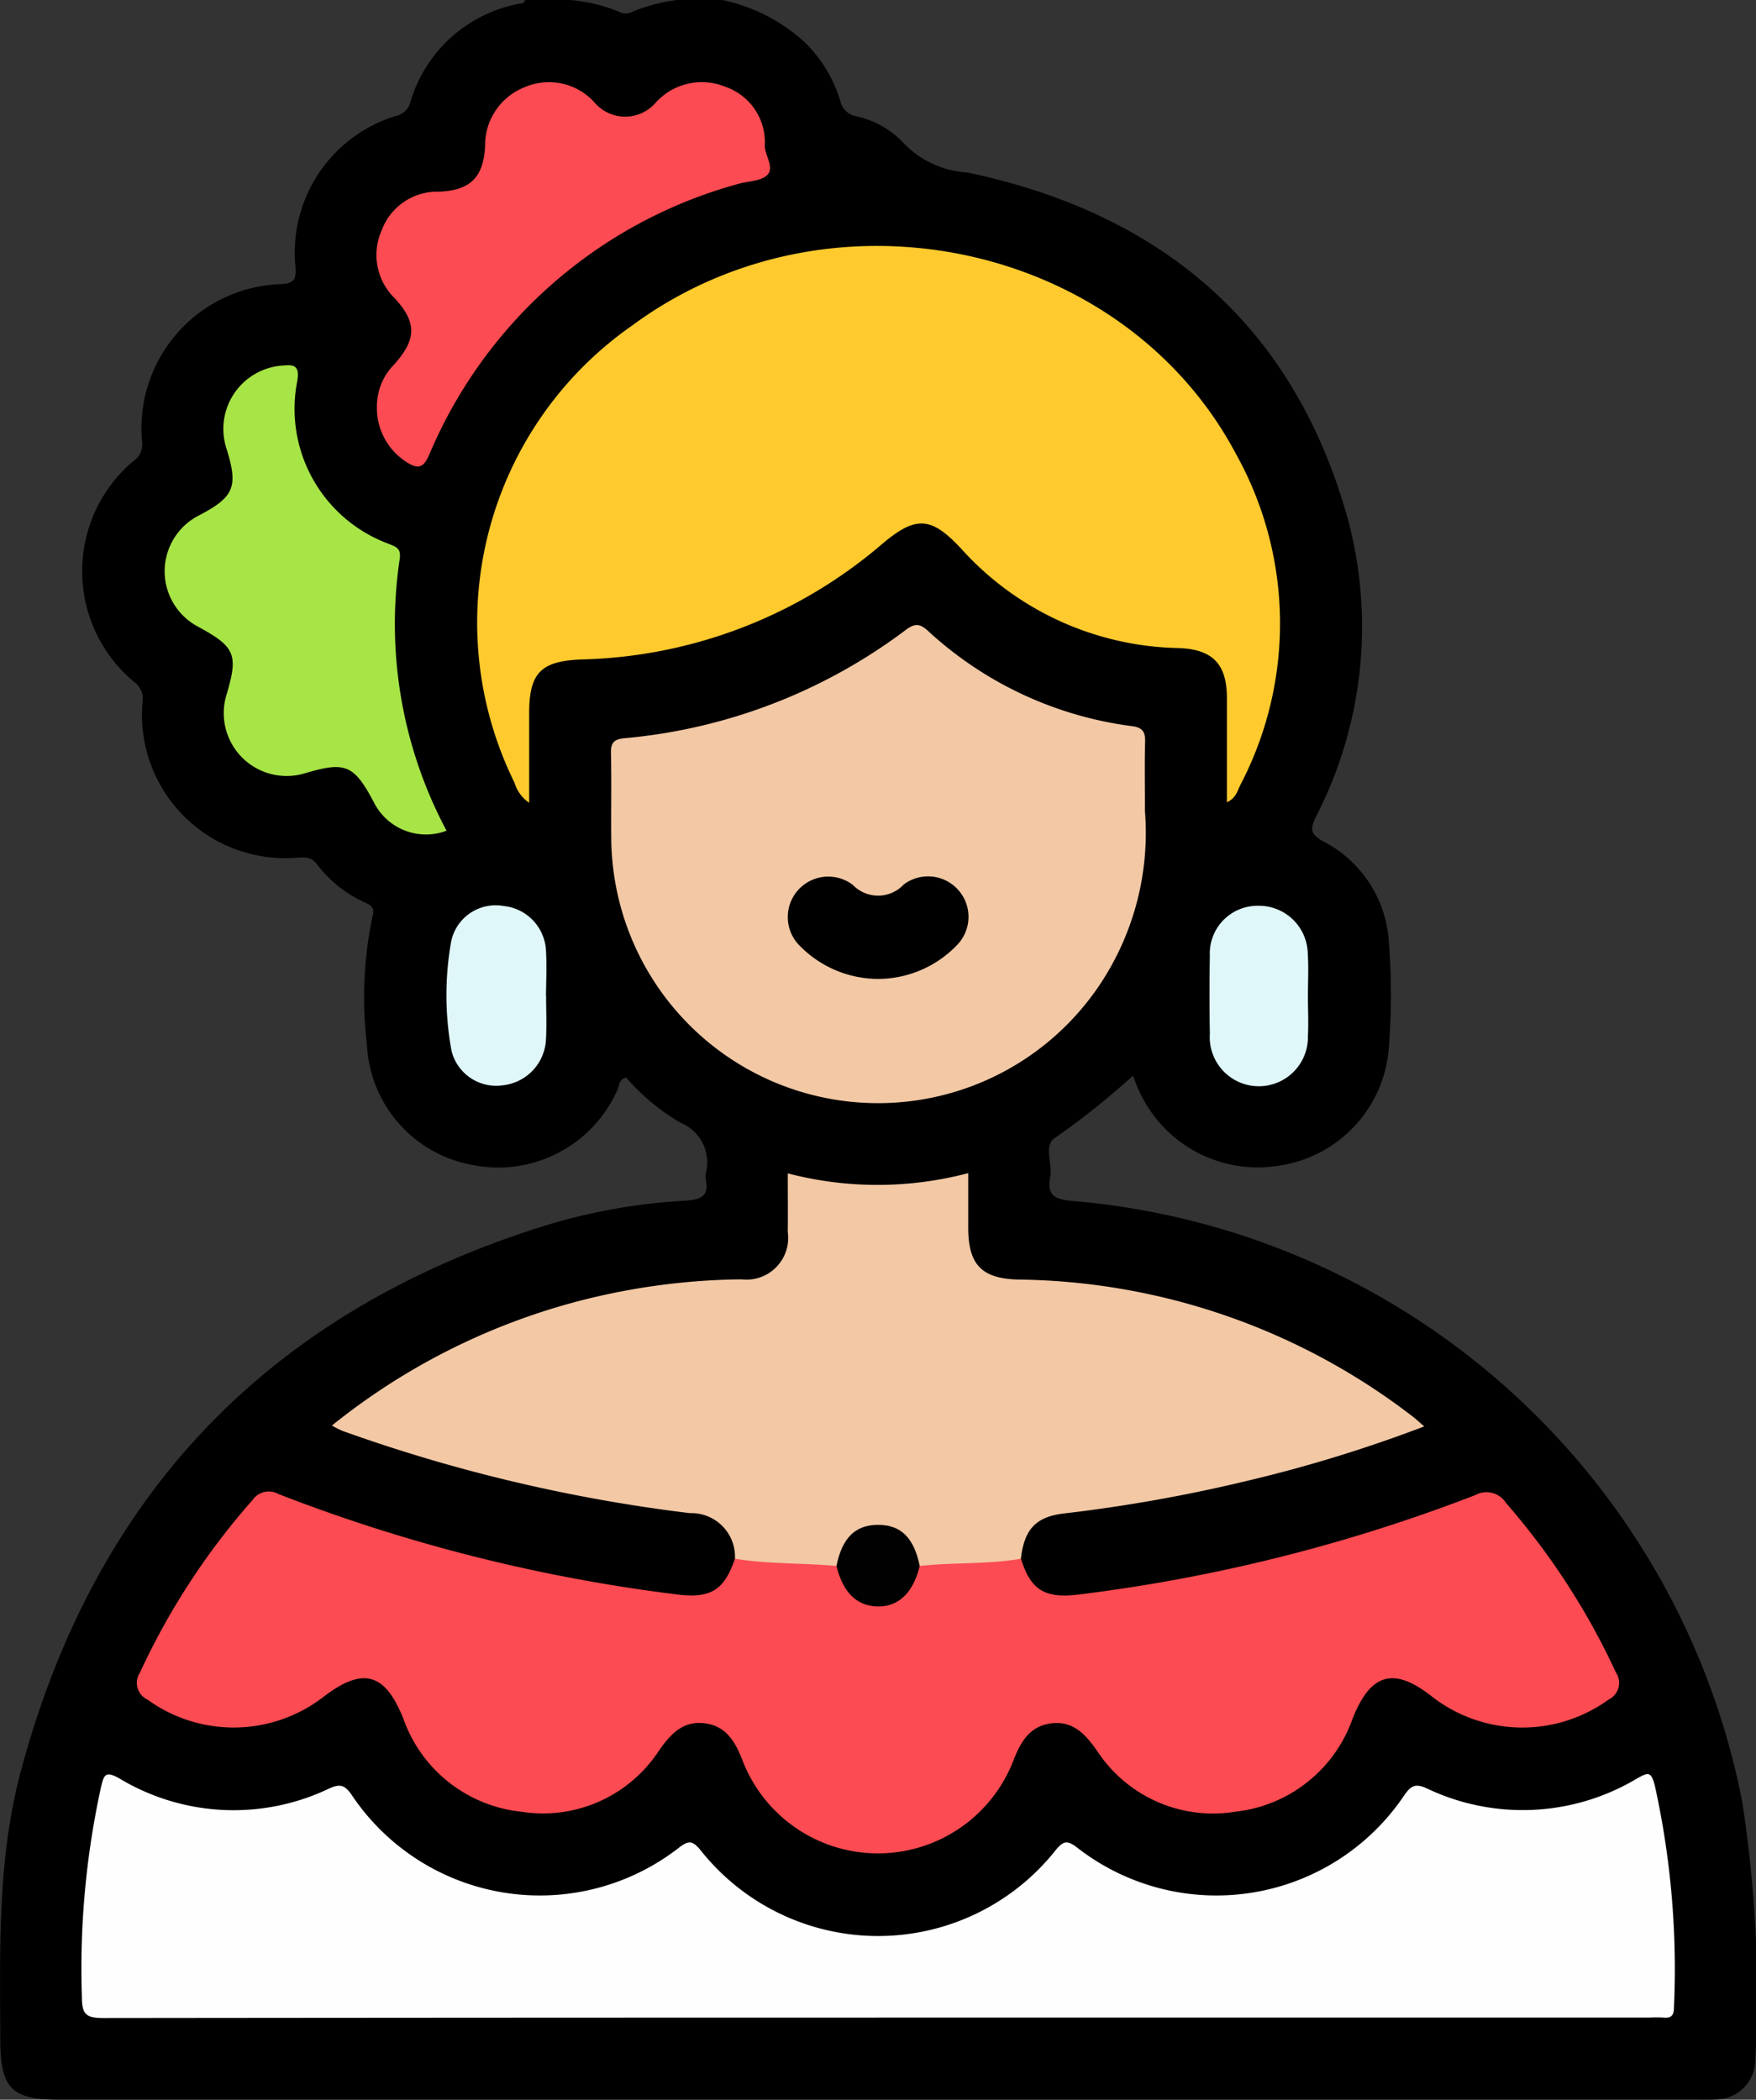 <svg id="Grupo_147322" data-name="Grupo 147322" xmlns="http://www.w3.org/2000/svg" xmlns:xlink="http://www.w3.org/1999/xlink" width="66.527" height="79.556" viewBox="0 0 66.527 79.556">
  <rect x="0" y="0" width="66.527" height="79.556" fill="#333333" stroke="none"/>
  <defs>
    <clipPath id="clip-path">
      <rect id="Rectángulo_89269" data-name="Rectángulo 89269" width="66.527" height="79.556" fill="none"/>
    </clipPath>
  </defs>
  <g id="Grupo_147322-2" data-name="Grupo 147322" clip-path="url(#clip-path)">
    <path id="Trazado_230169" data-name="Trazado 230169" d="M27.36,0a6.674,6.674,0,0,1,3.112,1.586,5.228,5.228,0,0,1,1.36,2.225.755.755,0,0,0,.6.594,3.442,3.442,0,0,1,1.8,1.014,3.63,3.63,0,0,0,2.422,1.117c7.289,1.54,12.286,5.7,14.364,12.967A15.7,15.7,0,0,1,49.878,30.9c-.217.451-.3.678.255.978a4.609,4.609,0,0,1,2.489,3.876,25.715,25.715,0,0,1,0,3.88,4.883,4.883,0,0,1-4.182,4.534A4.939,4.939,0,0,1,43.1,41.206c-.052-.114-.092-.233-.177-.449a29.533,29.533,0,0,1-2.976,2.372c-.415.294-.062.982-.16,1.477-.141.709.218.842.831.895A28.274,28.274,0,0,1,66,68.241a47.4,47.4,0,0,1,.5,9.829,1.505,1.505,0,0,1-1.5,1.478c-.232.016-.466.006-.7.006H2.233c-1.8,0-2.213-.43-2.222-2.258C0,73.879-.105,70.452.789,67.11q4.217-15.76,19.793-20.652a22.343,22.343,0,0,1,5.406-.968c.544-.032.889-.17.753-.8a.682.682,0,0,1,0-.232,1.629,1.629,0,0,0-.967-1.924,8.044,8.044,0,0,1-2.049-1.707c-.279.07-.255.3-.325.447a4.942,4.942,0,0,1-5.465,2.873A4.87,4.87,0,0,1,13.9,39.559a14.9,14.9,0,0,1,.217-4.862c.095-.326-.087-.406-.305-.509a4.7,4.7,0,0,1-1.8-1.437c-.24-.324-.513-.262-.819-.249a5.432,5.432,0,0,1-5.788-5.957.765.765,0,0,0-.327-.71,5.456,5.456,0,0,1-.022-8.368.739.739,0,0,0,.33-.7,5.46,5.46,0,0,1,5.222-6c.518-.027.618-.141.588-.645A5.409,5.409,0,0,1,15,4.393a.708.708,0,0,0,.533-.476,5.311,5.311,0,0,1,4.28-3.8C19.85.105,19.873.039,19.9,0h1.709a6.279,6.279,0,0,1,1.836.442.532.532,0,0,0,.521,0A6.534,6.534,0,0,1,25.651,0Z" transform="translate(0)"/>
    <path id="Trazado_230170" data-name="Trazado 230170" d="M58.48,274.711c.376,1.2.911,1.519,2.22,1.353A63.043,63.043,0,0,0,75.694,272.3a.875.875,0,0,1,1.164.3,27.057,27.057,0,0,1,4.163,6.421.7.7,0,0,1-.274,1.024,5.574,5.574,0,0,1-6.713-.125c-1.433-1.124-2.307-.863-2.984.837a5.325,5.325,0,0,1-4.445,3.539,5.246,5.246,0,0,1-5.248-2.318c-.427-.6-.881-1.113-1.683-1.034-.836.082-1.195.679-1.475,1.4a5.5,5.5,0,0,1-10.267.012c-.279-.722-.631-1.324-1.467-1.414-.8-.086-1.26.419-1.687,1.023a5.25,5.25,0,0,1-5.244,2.33,5.323,5.323,0,0,1-4.454-3.528c-.695-1.735-1.531-1.974-3.039-.81a5.567,5.567,0,0,1-6.651.093.7.7,0,0,1-.289-1.019,26.846,26.846,0,0,1,4.264-6.539.749.749,0,0,1,.987-.232,62.889,62.889,0,0,0,15.063,3.8c1.3.169,1.822-.144,2.228-1.351a9.915,9.915,0,0,1,3.717.149c.272.1.329.372.458.588a1.329,1.329,0,0,0,2.48.023c.13-.215.181-.488.448-.6a9.606,9.606,0,0,1,3.733-.157" transform="translate(-19.801 -215.653)" fill="#fc4b52"/>
    <path id="Trazado_230171" data-name="Trazado 230171" d="M45.1,332.942q-14.683,0-29.365.016c-.645,0-.8-.148-.8-.793a32.114,32.114,0,0,1,.72-7.94c.112-.45.141-.662.7-.345a8.386,8.386,0,0,0,7.956.378c.421-.189.588-.12.846.248a8.574,8.574,0,0,0,12.421,1.979c.349-.258.488-.248.775.089a8.583,8.583,0,0,0,13.492,0c.286-.335.425-.349.775-.09a8.572,8.572,0,0,0,12.421-1.978c.258-.367.424-.439.847-.249a8.435,8.435,0,0,0,7.959-.372c.42-.235.537-.288.678.263a32.206,32.206,0,0,1,.726,8.4c0,.3-.091.424-.4.393a5.385,5.385,0,0,0-.543,0H45.1" transform="translate(-11.832 -256.497)" fill="#fefefe"/>
    <path id="Trazado_230172" data-name="Trazado 230172" d="M115.386,65.952c0-1.357,0-2.663,0-3.969-.006-1.28-.554-1.829-1.839-1.872a11.371,11.371,0,0,1-8.233-3.77c-1.143-1.227-1.721-1.25-3.012-.154a18.148,18.148,0,0,1-11.367,4.356c-1.529.059-1.98.5-1.983,2.021,0,1.109,0,2.218,0,3.41a1.42,1.42,0,0,1-.557-.763,13.721,13.721,0,0,1,4.462-17.323c7.5-5.536,18.624-3.177,22.89,4.9a13.2,13.2,0,0,1,.143,12.52c-.106.217-.16.486-.5.645" transform="translate(-68.904 -35.557)" fill="#feca2e"/>
    <path id="Trazado_230173" data-name="Trazado 230173" d="M86.664,228.669c-1.27.223-2.562.131-3.838.275-.2-.1-.259-.308-.341-.49a1.327,1.327,0,0,0-2.473,0c-.082.182-.14.387-.34.49-1.279-.119-2.571-.065-3.843-.275a1.653,1.653,0,0,0-1.709-1.727,60.551,60.551,0,0,1-13.171-3.12,3.771,3.771,0,0,1-.388-.2,24.96,24.96,0,0,1,10.889-5.066,25.357,25.357,0,0,1,4.627-.472,1.581,1.581,0,0,0,1.753-1.793c.008-.723,0-1.445,0-2.223a13.436,13.436,0,0,0,6.837-.009c0,.727,0,1.408,0,2.09.005,1.394.526,1.915,1.921,1.943a24.931,24.931,0,0,1,14.9,5.176c.139.105.266.226.456.388A53.09,53.09,0,0,1,95.31,225.7a58.64,58.64,0,0,1-7.02,1.255c-1.058.124-1.505.6-1.627,1.718" transform="translate(-47.985 -169.611)" fill="#f2c8a5"/>
    <path id="Trazado_230174" data-name="Trazado 230174" d="M131.691,121.069a10.37,10.37,0,0,1-1.589,6.419,10.107,10.107,0,0,1-18.628-5.336c-.011-1.088.013-2.176-.011-3.263-.009-.4.131-.52.525-.557a20.784,20.784,0,0,0,10.641-4.1c.332-.246.521-.259.837.028a14.044,14.044,0,0,0,7.744,3.617c.413.055.5.237.489.608-.022.75-.007,1.5-.007,2.586" transform="translate(-88.316 -90.363)" fill="#f2c8a5"/>
    <path id="Trazado_230175" data-name="Trazado 230175" d="M40.72,84.291a2.207,2.207,0,0,1-2.765-1.1c-.748-1.4-1.068-1.529-2.584-1.082a2.382,2.382,0,0,1-2.985-2.979c.451-1.52.326-1.808-1.087-2.573a2.374,2.374,0,0,1,.034-4.209c1.345-.7,1.5-1.09,1.052-2.527a2.406,2.406,0,0,1,2.076-3.151c.414-.034.719-.073.6.6a5.45,5.45,0,0,0,3.47,6.152c.289.12.472.172.413.577A16.652,16.652,0,0,0,40.72,84.291" transform="translate(-23.802 -52.816)" fill="#a7e446"/>
    <path id="Trazado_230176" data-name="Trazado 230176" d="M68.705,27.264a2.255,2.255,0,0,1,.657-1.606c.846-.949.86-1.589.023-2.5a2.292,2.292,0,0,1-.5-2.577,2.244,2.244,0,0,1,2.168-1.466c1.193-.049,1.684-.541,1.751-1.714a2.364,2.364,0,0,1,1.5-2.246,2.321,2.321,0,0,1,2.632.565,1.527,1.527,0,0,0,2.335.018,2.349,2.349,0,0,1,2.63-.6,2.223,2.223,0,0,1,1.5,2.227c0,.393.384.836.086,1.125-.244.235-.724.218-1.095.331A17.794,17.794,0,0,0,70.679,29.1c-.232.534-.459.506-.857.257a2.436,2.436,0,0,1-1.117-2.091" transform="translate(-54.426 -11.852)" fill="#fc4b52"/>
    <path id="Trazado_230177" data-name="Trazado 230177" d="M224.384,168.656c0,.516.026,1.034,0,1.548a1.86,1.86,0,1,1-3.715-.082c-.016-.981-.018-1.962,0-2.942a1.808,1.808,0,0,1,1.81-1.907,1.851,1.851,0,0,1,1.9,1.834c.034.514.006,1.032.006,1.548" transform="translate(-174.833 -130.954)" fill="#dff7f9"/>
    <path id="Trazado_230178" data-name="Trazado 230178" d="M85.223,168.687c0,.568.029,1.137-.008,1.7a1.832,1.832,0,0,1-1.638,1.687,1.741,1.741,0,0,1-1.937-1.309,11.622,11.622,0,0,1-.012-4.149,1.721,1.721,0,0,1,1.983-1.336,1.787,1.787,0,0,1,1.608,1.7c.033.566.006,1.135,0,1.7" transform="translate(-64.534 -130.953)" fill="#dff7f9"/>
    <path id="Trazado_230179" data-name="Trazado 230179" d="M152.6,279.8c.218-1.066.713-1.554,1.577-1.554s1.357.486,1.577,1.554c-.246,1.025-.811,1.562-1.615,1.538-.781-.024-1.3-.544-1.539-1.538" transform="translate(-120.91 -220.471)" fill="#010101"/>
    <path id="Trazado_230180" data-name="Trazado 230180" d="M147.126,163.785a4.17,4.17,0,0,1-2.925-1.232,1.533,1.533,0,0,1,1.99-2.327,1.328,1.328,0,0,0,1.927-.02,1.533,1.533,0,0,1,2,2.314,4.156,4.156,0,0,1-2.987,1.265" transform="translate(-113.878 -126.695)"/>
  </g>
</svg>
